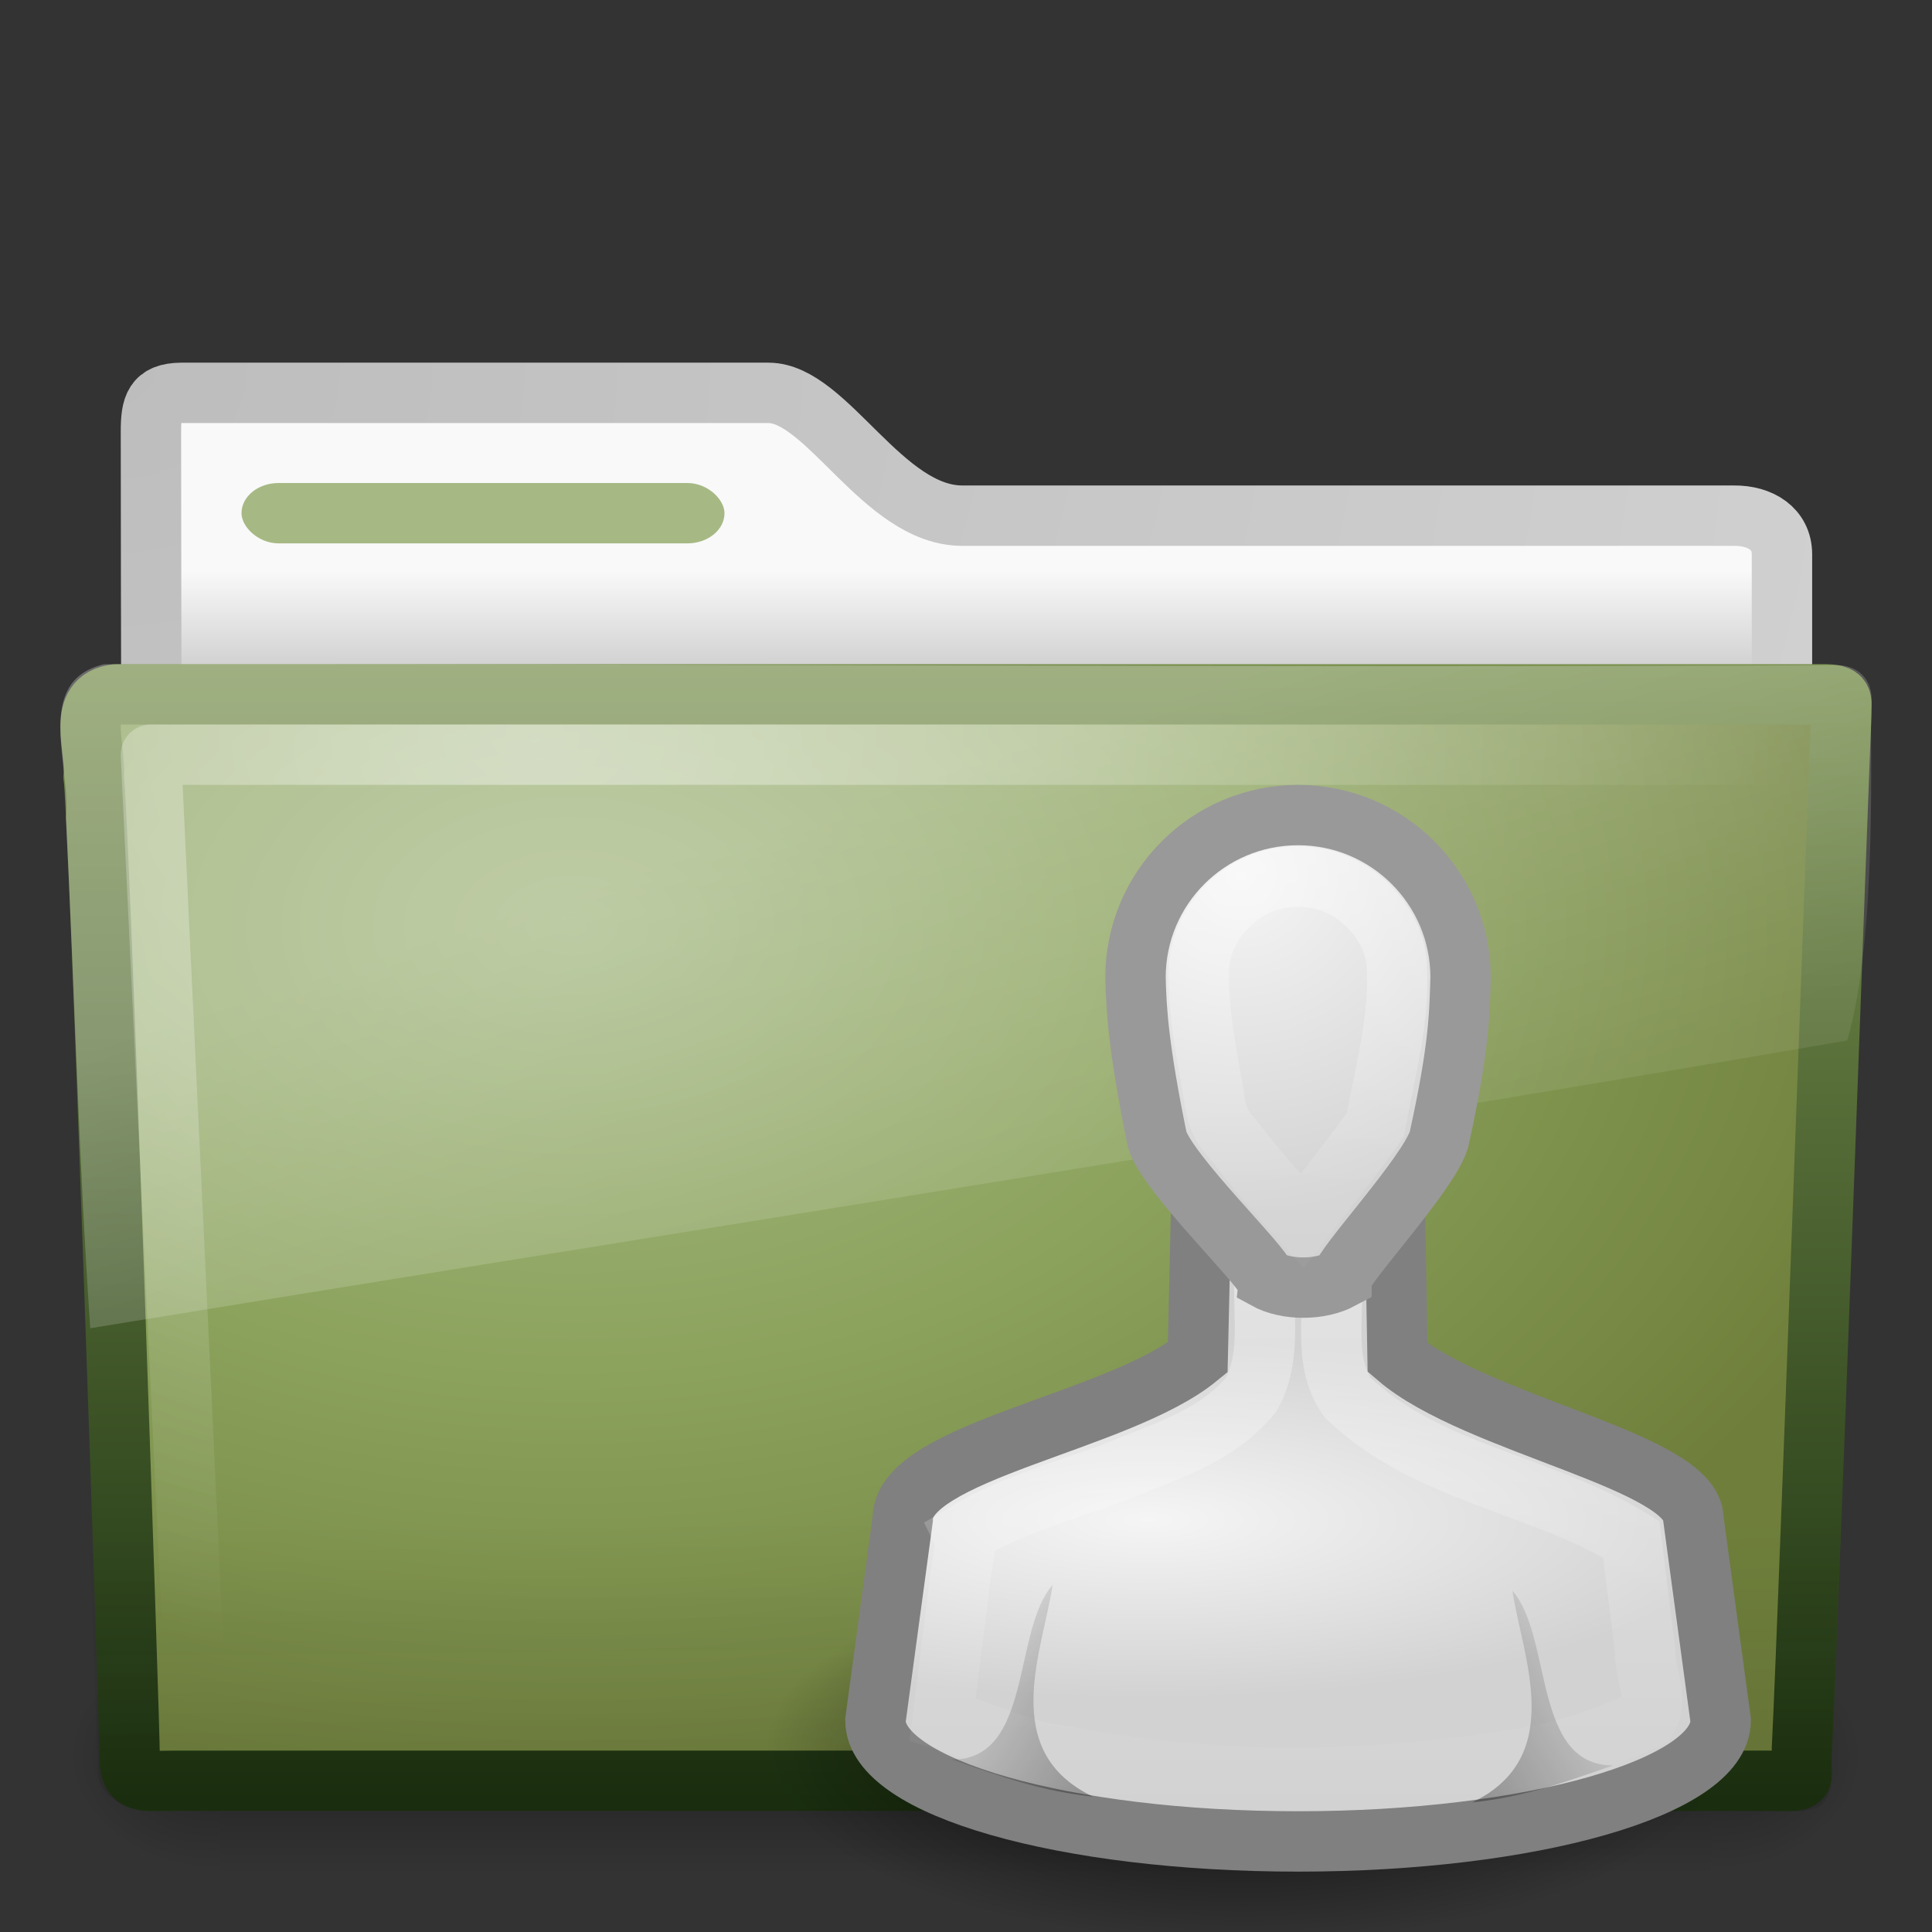 <?xml version="1.0" encoding="UTF-8" standalone="no"?>
<!-- Created with Inkscape (http://www.inkscape.org/) -->
<svg id="svg4188" xmlns="http://www.w3.org/2000/svg" height="32" width="32" version="1.0" xmlns:xlink="http://www.w3.org/1999/xlink">
 <rect width="100%" height="100%" fill="#333333" stroke="none"/>
 <defs id="defs4190">
  <radialGradient id="radialGradient2739" gradientUnits="userSpaceOnUse" cy="41.5" cx="32" gradientTransform="matrix(.378 0 0 .151 8.503 22.73)" r="21">
   <stop id="stop5062-9" offset="0"/>
   <stop id="stop5064-1" style="stop-opacity:0" offset="1"/>
  </radialGradient>
  <radialGradient id="radialGradient2713" xlink:href="#linearGradient6954" gradientUnits="userSpaceOnUse" cy="36.978" cx="70.716" gradientTransform="matrix(.621 0 0 .185 -24.895 18.332)" r="16"/>
  <linearGradient id="linearGradient2710" y2="43.309" xlink:href="#linearGradient3341" gradientUnits="userSpaceOnUse" x2="30" gradientTransform="matrix(.452 0 0 .445 7.952 10.685)" y1="21.687" x1="29.968"/>
  <linearGradient id="linearGradient6954">
   <stop id="stop6960" style="stop-color:#f5f5f5" offset="0"/>
   <stop id="stop6962" style="stop-color:#d2d2d2" offset="1"/>
  </linearGradient>
  <radialGradient id="radialGradient2707" xlink:href="#linearGradient6954" gradientUnits="userSpaceOnUse" cy="20.644" cx="67.364" gradientTransform="matrix(.199 .673 -.717 .205 21.946 -35.063)" r="8"/>
  <linearGradient id="linearGradient2704" y2="37.438" xlink:href="#linearGradient5060-7" gradientUnits="userSpaceOnUse" x2="17" gradientTransform="matrix(.667 0 0 .381 4.09 13.299)" y1="39" x1="22"/>
  <linearGradient id="linearGradient3341">
   <stop id="stop3343" style="stop-color:#fff" offset="0"/>
   <stop id="stop3345" style="stop-color:#fff;stop-opacity:0" offset="1"/>
  </linearGradient>
  <linearGradient id="linearGradient2701" y2="26.283" xlink:href="#linearGradient3341" gradientUnits="userSpaceOnUse" x2="30" gradientTransform="matrix(.359 0 0 .384 10.73 11.387)" y1="6.781" x1="29.998"/>
  <linearGradient id="linearGradient5060-7">
   <stop id="stop5062-5" offset="0"/>
   <stop id="stop5064-4" style="stop-opacity:0" offset="1"/>
  </linearGradient>
  <linearGradient id="linearGradient2698" y2="37.438" xlink:href="#linearGradient5060-7" gradientUnits="userSpaceOnUse" x2="17" gradientTransform="matrix(-.667 0 0 .381 38.396 13.396)" y1="39" x1="22"/>
  <linearGradient id="linearGradient2457" y2="609.51" gradientUnits="userSpaceOnUse" x2="302.86" gradientTransform="matrix(.051 0 0 .016 -2.49 22.299)" y1="366.65" x1="302.86">
   <stop id="stop2667" style="stop-opacity:0" offset="0"/>
   <stop id="stop2669" offset=".5"/>
   <stop id="stop2671" style="stop-opacity:0" offset="1"/>
  </linearGradient>
  <radialGradient id="radialGradient2459" gradientUnits="userSpaceOnUse" cy="486.65" cx="605.71" gradientTransform="matrix(.02 0 0 .016 16.388 22.299)" r="117.14">
   <stop id="stop2675" offset="0"/>
   <stop id="stop2677" style="stop-opacity:0" offset="1"/>
  </radialGradient>
  <radialGradient id="radialGradient2461" gradientUnits="userSpaceOnUse" cy="486.65" cx="605.71" gradientTransform="matrix(-.02 0 0 .016 15.601 22.299)" r="117.14">
   <stop id="stop2681" offset="0"/>
   <stop id="stop2683" style="stop-opacity:0" offset="1"/>
  </radialGradient>
  <linearGradient id="linearGradient2479" y2="33.955" gradientUnits="userSpaceOnUse" x2="15.215" gradientTransform="matrix(.652 0 0 .676 .36 .185)" y1="22.292" x1="11.566">
   <stop id="stop2687" style="stop-color:#fff;stop-opacity:.275" offset="0"/>
   <stop id="stop2689" style="stop-color:#fff;stop-opacity:.078" offset="1"/>
  </linearGradient>
  <radialGradient id="radialGradient2482" gradientUnits="userSpaceOnUse" cy="8.302" cx="7.265" gradientTransform="matrix(0 .739 -.998 0 17.149 6.854)" r="20.98">
   <stop id="stop2693" style="stop-color:#fff;stop-opacity:0.4" offset="0"/>
   <stop id="stop2695" style="stop-color:#fff;stop-opacity:0" offset="1"/>
  </radialGradient>
  <linearGradient id="linearGradient2485" y2="36.658" gradientUnits="userSpaceOnUse" x2="22.809" gradientTransform="matrix(.747 0 0 .655 -1.922 1.168)" y1="49.629" x1="22.935">
   <stop id="stop2661" style="stop-color:#0a0a0a;stop-opacity:.498" offset="0"/>
   <stop id="stop2663" style="stop-color:#0a0a0a;stop-opacity:0" offset="1"/>
  </linearGradient>
  <radialGradient id="radialGradient2488" gradientUnits="userSpaceOnUse" cy="14.113" cx="63.969" gradientTransform="matrix(1.008 -6.1246e-8 3.9794e-8 .654 -55.005 6.106)" r="23.097">
   <stop id="stop3618" style="stop-color:#A6B984" offset="0"/>
   <stop id="stop3270" style="stop-color:#8BA25C" offset=".5"/>
   <stop id="stop3620" style="stop-color:#6F7F3B" offset="1"/>
  </radialGradient>
  <linearGradient id="linearGradient2490" y2="10.826" gradientUnits="userSpaceOnUse" x2="82.453" gradientTransform="matrix(.644 0 0 .644 -34.103 .789)" y1="45.114" x1="82.453">
   <stop id="stop3624" style="stop-color:#1C3210" offset="0"/>
   <stop id="stop3626" style="stop-color:#8BA25C" offset="1"/>
  </linearGradient>
  <linearGradient id="linearGradient2494" y2="16.19" gradientUnits="userSpaceOnUse" x2="62.989" gradientTransform="matrix(.642 0 0 .64 -32.15 1.011)" y1="13.183" x1="62.989">
   <stop id="stop6406" style="stop-color:#f9f9f9" offset="0"/>
   <stop id="stop6408" style="stop-color:#c9c9c9" offset="1"/>
  </linearGradient>
  <radialGradient id="radialGradient2496" gradientUnits="userSpaceOnUse" cy="5.017" cx="3" gradientTransform="matrix(0 1.097 -1.386 0 8.757 2.84)" r="21">
   <stop id="stop3486" style="stop-color:#bdbdbd" offset="0"/>
   <stop id="stop3488" style="stop-color:#d0d0d0" offset="1"/>
  </radialGradient>
 </defs>
 <g id="g2458" transform="translate(0 -1)">
  <rect id="rect2925" style="opacity:.3;fill:url(#linearGradient2457)" height="3.865" width="24.695" y="28.135" x="3.647"/>
  <path id="path2927" style="opacity:.3;fill:url(#radialGradient2459)" d="m28.342 28.135v3.865c1.021 0.007 2.469-0.866 2.469-1.933s-1.14-1.932-2.469-1.932z"/>
  <path id="path2929" style="opacity:.3;fill:url(#radialGradient2461)" d="m3.647 28.135v3.865c-1.022 0.007-2.47-0.866-2.47-1.933s1.14-1.932 2.47-1.932z"/>
 </g>
 <path id="path2882" style="stroke-linejoin:round;stroke:url(#radialGradient2496);stroke-linecap:round;fill:url(#linearGradient2494)" d="m3 6.507c-0.443 0.005-0.5 0.219-0.5 0.64 0 3.53 0.021 6.18 0 9.388 0.921 0 27.015-2.368 27.015-3.388v-3.966c0-0.421-0.356-0.645-0.799-0.64h-12.778c-1.314 0-2.245-2.034-3.209-2.034h-9.729z"/>
 <rect id="rect2892" style="display:block;fill:#A6B984" rx=".615" ry=".5" height="1" width="8" y="8" x="4"/>
 <path id="path2931" style="stroke-linejoin:round;stroke:url(#linearGradient2490);stroke-linecap:round;fill:url(#radialGradient2488)" d="m1.927 11.5c-0.691 0.08-0.322 0.903-0.377 1.365 0.08 0.299 0.598 15.718 0.598 16.248 0 0.46 0.227 0.382 0.801 0.382h26.398c0.619 0.014 0.488 0.007 0.488-0.389 0.045-0.203 0.64-16.979 0.663-17.244 0-0.279 0.058-0.362-0.305-0.362h-28.265z"/>
 <path id="path2933" style="opacity:.4;fill:url(#linearGradient2485)" d="m1.682 11h28.636c0.414 0 0.682 0.292 0.682 0.656l-0.674 17.712c0.01 0.459-0.136 0.641-0.617 0.632l-27.256-0.012c-0.413 0-0.831-0.271-0.831-0.634l-0.622-17.699c0-0.363 0.268-0.655 0.682-0.655z"/>
 <path id="path2935" style="stroke-linejoin:round;stroke:url(#radialGradient2482);stroke-linecap:round;fill:none" d="m29.5 12.5h-27c0.236 5 0.473 10 0.71 15"/>
 <path id="path2937" style="fill:url(#linearGradient2479)" d="m30.406 11.017c-9.48 0.05-19.201-0.03-28.682-0.015-1.177 0.278-0.543 1.667-0.633 2.549 0.145 2.815 0.21 5.642 0.404 8.449 9.774-1.597 19.498-3.115 29.101-4.766 0.508-1.749 0.372-4.905 0.398-5.544 0.051-0.457-0.245-0.68-0.588-0.673z"/>
 <path id="path3823-1" style="opacity:.8;fill:url(#radialGradient2739)" d="m28.563 28.996c-0.001 1.751-3.559 3.17-7.949 3.17-4.389 0-7.948-1.419-7.948-3.17 0-1.752 3.558-3.171 7.948-3.171s7.949 1.419 7.949 3.171z"/>
 <path id="path3766-9" style="stroke-width:1;stroke:#808080;fill:url(#radialGradient2713)" d="m19.899 19.813l-0.061 2.672c-1.314 1.075-4.891 1.558-4.886 2.672l-0.452 3.339c0 1.107 3.134 2.004 7 2.004s7-0.897 7-2.004l-0.452-3.339c-0.005-0.953-3.602-1.559-4.9-2.672l-0.047-2.672h-3.202z"/>
 <path id="path4094" style="opacity:.4;stroke:url(#linearGradient2710);fill:none" d="m20.962 20.887c-0.088 0.734 0.142 1.539-0.241 2.214-0.57 0.708-1.496 0.96-2.304 1.305-0.833 0.294-1.695 0.541-2.455 1.001 0.075 0.146-0.07 0.66-0.084 0.964-0.089 0.702-0.178 1.404-0.267 2.107 0.689 0.203 1.336 0.542 2.062 0.614 2.548 0.498 5.193 0.441 7.744-0.004 0.648-0.122 1.27-0.352 1.865-0.623 0.199-0.333-0.043-0.748-0.034-1.124-0.076-0.615-0.152-1.231-0.229-1.846-1.495-0.918-3.403-1.096-4.696-2.345-0.456-0.647-0.175-1.461-0.294-2.183-0.282-0.182-0.685-0.038-1.024-0.08h-0.032-0.011z"/>
 <path id="path3764-3" style="stroke-width:1;stroke:#999;fill:url(#radialGradient2707)" d="m21.5 13.5c-1.487 0-2.692 1.204-2.692 2.689 0.011 0.55 0.055 1.203 0.359 2.689 0.179 0.576 1.78 2.113 1.795 2.305 0.348 0.192 0.897 0.192 1.256 0 0-0.192 1.436-1.729 1.615-2.305 0.342-1.545 0.341-2.113 0.359-2.689 0-1.485-1.205-2.689-2.692-2.689z"/>
 <path id="path3848-9" style="opacity:.3;fill:url(#linearGradient2704)" d="m18.102 29.757c-1.577-0.755-0.825-2.431-0.668-3.505-0.667 0.762-0.331 2.892-1.665 2.892 0.889 0.312 1.498 0.524 2.333 0.613z"/>
 <path id="path4066" style="opacity:.4;stroke:url(#linearGradient2701);fill:none" d="m21.5 14.523c-0.86-0.024-1.646 0.732-1.643 1.58-0.013 0.69 0.133 1.37 0.249 2.047 0.03 0.265 0.107 0.511 0.303 0.704 0.36 0.477 0.761 0.923 1.158 1.37 0.408-0.527 0.825-1.048 1.212-1.591 0.164-0.898 0.422-1.799 0.352-2.719-0.107-0.771-0.833-1.413-1.631-1.391z"/>
 <path id="path2976" style="opacity:.3;fill:url(#linearGradient2698)" d="m24.384 29.854c1.576-0.755 0.825-2.432 0.667-3.505 0.667 0.762 0.331 2.892 1.666 2.892-0.89 0.311-1.499 0.524-2.333 0.613z"/>
</svg>

